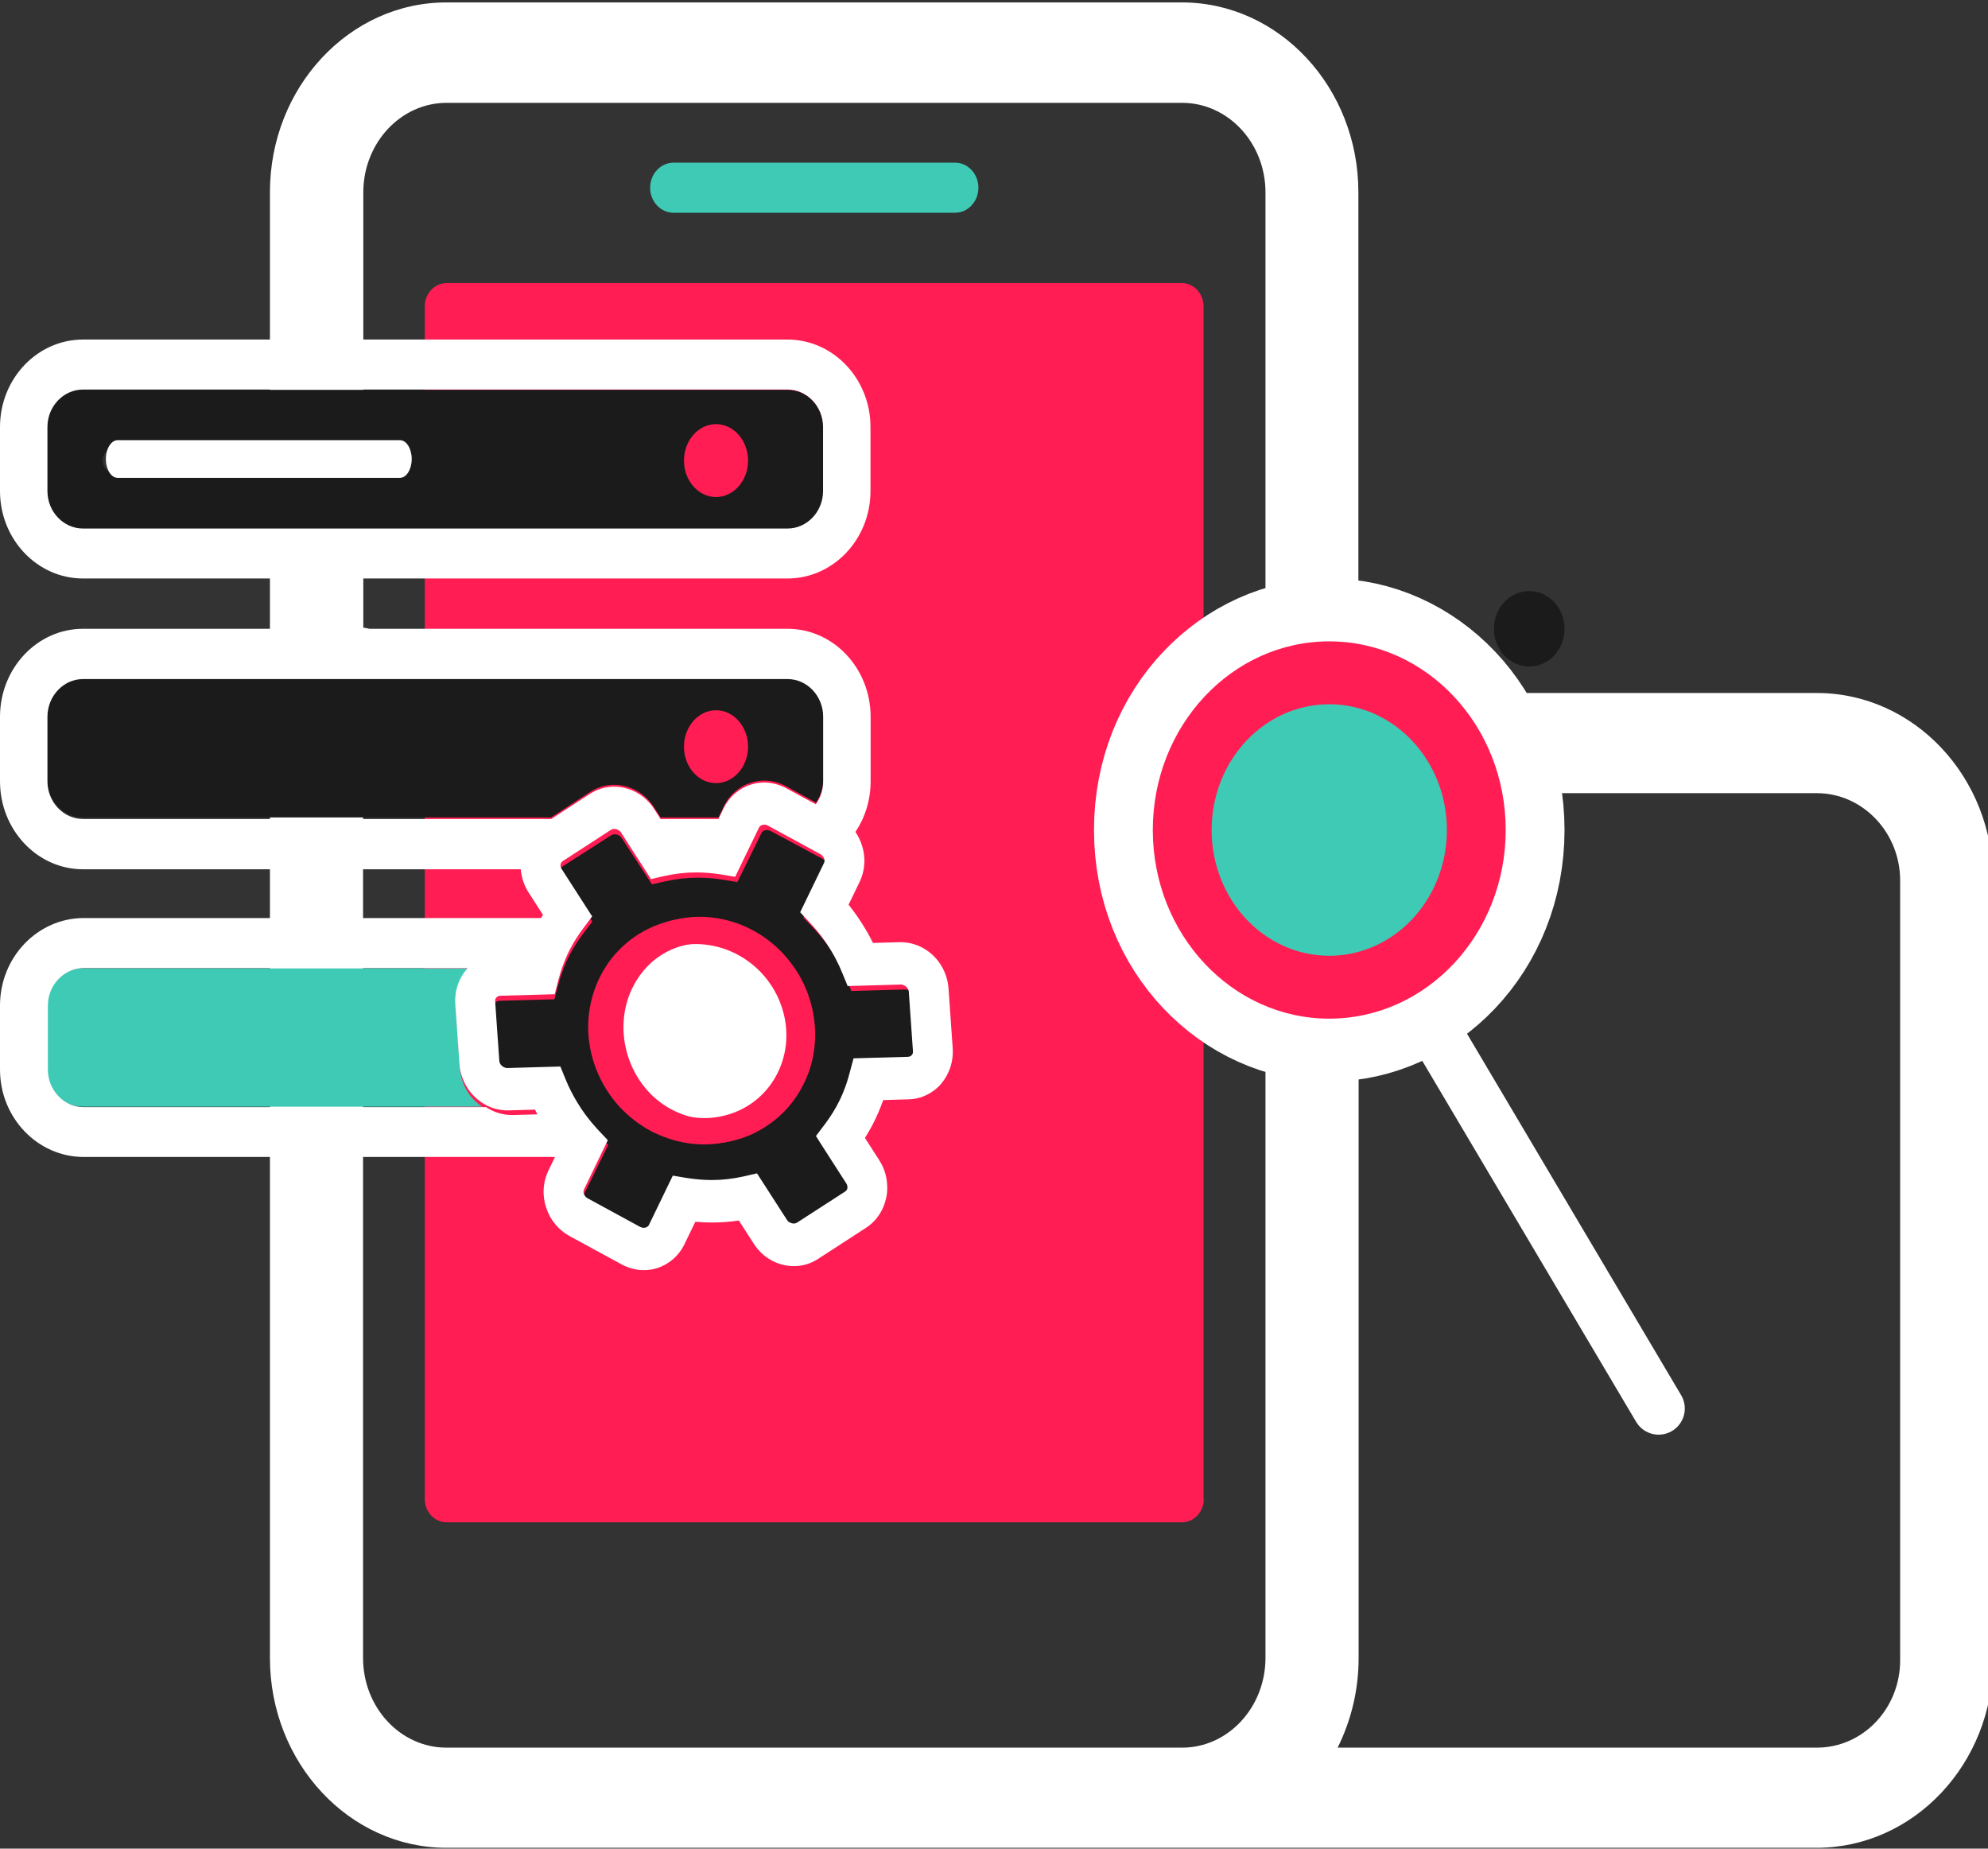 <svg width="228" height="212" viewBox="0 0 228 212" fill="none" xmlns="http://www.w3.org/2000/svg">
<rect x="0" y="0" width="228" height="212" fill="#333333" stroke="none"/>
<g clip-path="url(#clip0_61_4006)">
<path d="M138.06 171.904C138.06 173.368 136.938 174.574 135.576 174.574H51.198C49.836 174.574 48.715 173.368 48.715 171.904V35.137C48.715 33.673 49.836 32.467 51.198 32.467H135.55C136.912 32.467 138.033 33.673 138.033 35.137V171.904H138.06Z" fill="#FF1D53"/>
<path d="M208.366 79.472H155.79V22.044C155.79 10.041 146.711 0.278 135.55 0.278H51.198C40.037 0.278 30.958 10.041 30.958 22.044V190.137C30.958 202.14 40.037 211.903 51.198 211.903H208.339C219.501 211.903 228.58 202.255 228.58 190.396V101.008C228.606 89.12 219.528 79.472 208.366 79.472ZM135.576 200.417H51.198C45.938 200.417 41.639 195.823 41.639 190.137V77.807L42.306 77.577C43.695 77.06 44.443 75.452 43.989 73.93C43.642 72.811 42.68 72.064 41.666 71.978V22.072C41.666 16.416 45.938 11.793 51.225 11.793H135.576C140.837 11.793 145.136 16.387 145.136 22.072V85.273C144.628 85.33 144.094 85.56 143.667 85.933C142.546 86.967 142.412 88.776 143.373 89.982L145.109 92.164L145.136 92.193V190.166C145.109 195.823 140.837 200.417 135.576 200.417ZM217.925 190.396C217.925 195.938 213.653 200.417 208.366 200.417H153.413C154.935 197.345 155.817 193.87 155.817 190.137V104.081C156.431 104.081 157.045 103.851 157.526 103.391C158.647 102.358 157.819 99.343 157.819 99.343L156.084 97.16C156.004 97.046 155.897 96.959 155.79 96.844V90.958H208.366C213.626 90.958 217.925 95.466 217.925 100.979V190.396Z" fill="white"/>
<path d="M109.542 24.398H77.233C75.764 24.398 74.563 23.106 74.563 21.527C74.563 19.947 75.764 18.655 77.233 18.655H109.542C111.011 18.655 112.213 19.947 112.213 21.527C112.213 23.106 111.011 24.398 109.542 24.398Z" fill="#3FCAB5"/>
<path d="M171.337 72.109C171.337 73.256 171.764 74.357 172.523 75.168C173.282 75.98 174.311 76.435 175.385 76.435C176.458 76.435 177.488 75.98 178.247 75.168C179.006 74.357 179.432 73.256 179.432 72.109C179.432 70.961 179.006 69.861 178.247 69.05C177.488 68.238 176.458 67.782 175.385 67.782C174.311 67.782 173.282 68.238 172.523 69.05C171.764 69.861 171.337 70.961 171.337 72.109Z" fill="#1B1B1B"/>
<path d="M78.249 85.088C78.249 86.236 78.675 87.336 79.434 88.148C80.193 88.959 81.222 89.415 82.296 89.415C83.369 89.415 84.399 88.959 85.158 88.148C85.917 87.336 86.343 86.236 86.343 85.088C86.343 83.941 85.917 82.841 85.158 82.029C84.399 81.218 83.369 80.762 82.296 80.762C81.222 80.762 80.193 81.218 79.434 82.029C78.675 82.841 78.249 83.941 78.249 85.088Z" fill="#FF1D53"/>
<path d="M90.354 44.708H9.48C7.234 44.708 5.396 46.673 5.396 49.077V56.547C5.396 58.95 7.234 60.916 9.48 60.916H90.354C92.6 60.916 94.438 58.95 94.438 56.547V49.077C94.438 46.659 92.6 44.708 90.354 44.708ZM45.731 54.261H13.142C12.393 54.261 11.781 53.606 11.781 52.805C11.781 52.004 12.393 51.348 13.142 51.348H45.731C46.48 51.348 47.093 52.004 47.093 52.805C47.093 53.606 46.48 54.261 45.731 54.261ZM82.118 56.999C80.09 56.999 78.443 55.12 78.443 52.819C78.443 50.518 80.09 48.64 82.118 48.64C84.147 48.64 85.794 50.518 85.794 52.819C85.794 55.12 84.147 56.999 82.118 56.999ZM94.438 81.887C94.438 79.484 92.6 77.518 90.354 77.518H9.48C7.234 77.518 5.396 79.484 5.396 81.887V89.373C5.396 91.775 7.234 93.742 9.48 93.742H63.21L67.662 90.829C68.465 90.305 69.39 90.013 70.343 89.999H70.439C71.31 89.999 72.195 90.232 72.971 90.654C73.801 91.106 74.509 91.775 75.026 92.591L75.761 93.742H82.404L82.99 92.518C83.316 91.834 83.765 91.237 84.337 90.756C84.868 90.29 85.481 89.955 86.148 89.751C86.638 89.591 87.155 89.518 87.659 89.518C88.53 89.518 89.401 89.751 90.177 90.174L93.58 92.038C94.111 91.295 94.424 90.377 94.424 89.373V81.887H94.438ZM82.118 89.809C80.09 89.809 78.443 87.931 78.443 85.63C78.443 83.329 80.09 81.45 82.118 81.45C84.147 81.45 85.794 83.329 85.794 85.63C85.794 87.931 84.147 89.809 82.118 89.809Z" fill="#1B1B1B"/>
<path d="M90.315 38.939H9.52C4.27 38.939 0 43.436 0 48.965V56.313C0 61.842 4.27 66.34 9.52 66.34H90.315C95.564 66.34 99.834 61.842 99.834 56.313V48.965C99.834 43.436 95.564 38.939 90.315 38.939ZM94.394 56.313C94.394 58.677 92.559 60.611 90.315 60.611H9.52C7.276 60.611 5.44 58.677 5.44 56.313V48.965C5.44 46.602 7.276 44.668 9.52 44.668H90.315C92.559 44.668 94.394 46.602 94.394 48.965V56.313Z" fill="white"/>
<path d="M45.867 50.476H13.494C12.751 50.476 12.142 51.45 12.142 52.639C12.142 53.829 12.751 54.803 13.494 54.803H45.867C46.611 54.803 47.219 53.829 47.219 52.639C47.219 51.45 46.611 50.476 45.867 50.476Z" fill="white"/>
<path d="M53.705 125.315C53.159 124.488 52.832 123.548 52.764 122.55L52.287 115.808C52.178 114.326 52.641 112.915 53.582 111.832C53.841 111.532 54.114 111.276 54.414 111.048H9.487C7.237 111.048 5.396 112.972 5.396 115.324V122.636C5.396 124.987 7.237 126.912 9.487 126.912H55.314C54.673 126.498 54.127 125.957 53.705 125.315Z" fill="#3FCAB5"/>
<path d="M63.096 129.83C62.671 129.171 62.286 128.483 61.929 127.782L58.854 127.868H58.717C57.838 127.868 56.96 127.653 56.177 127.223C56.026 127.151 55.889 127.065 55.752 126.965H9.61C7.345 126.965 5.491 125.031 5.491 122.668V115.32C5.491 112.956 7.345 111.023 9.61 111.023H54.845C55.106 110.822 55.395 110.65 55.697 110.507C56.355 110.192 57.069 110.02 57.811 110.006L60.735 109.92C60.79 109.762 60.845 109.619 60.9 109.461C61.133 108.86 61.38 108.258 61.669 107.7C62.012 106.998 62.41 106.296 62.849 105.608L62.643 105.279H9.61C4.311 105.279 0 109.777 0 115.306V122.654C0 128.183 4.311 132.68 9.61 132.68H64.483L64.757 132.122C64.153 131.405 63.604 130.632 63.096 129.83Z" fill="white"/>
<path d="M89.87 115.428C89.448 114.118 88.816 112.925 87.973 111.877C87.709 111.557 87.445 111.265 87.156 110.974C86.523 110.363 85.825 109.825 85.06 109.388C83.954 108.762 82.767 108.369 81.542 108.224C80.277 108.078 79.025 108.195 77.813 108.588C77.194 108.791 76.614 109.053 76.06 109.388C75.546 109.694 75.046 110.057 74.598 110.48C74.426 110.64 74.268 110.8 74.11 110.974C73.438 111.702 72.885 112.532 72.45 113.449C71.923 114.598 71.606 115.821 71.527 117.116C71.435 118.455 71.606 119.794 72.015 121.104C72.436 122.414 73.069 123.607 73.912 124.655C74.729 125.674 75.718 126.503 76.825 127.129C76.851 127.144 76.877 127.158 76.917 127.173C78.01 127.77 79.157 128.148 80.356 128.293C81.621 128.439 82.873 128.323 84.085 127.93C84.678 127.74 85.232 127.493 85.759 127.187C86.312 126.867 86.826 126.489 87.3 126.052C88.197 125.223 88.921 124.233 89.448 123.083C89.975 121.933 90.292 120.711 90.371 119.416C90.45 118.077 90.292 116.738 89.87 115.428Z" fill="white"/>
<path d="M104.749 114.308C104.735 114.021 104.528 113.747 104.252 113.589C104.115 113.517 103.963 113.474 103.811 113.474L100.173 113.575L97.637 113.646L97.54 113.402L97.017 112.15C96.796 111.603 96.548 111.085 96.272 110.567C95.473 109.07 94.481 107.689 93.309 106.451L92.234 105.314L92.124 105.199L94.894 99.573C94.95 99.472 94.963 99.357 94.95 99.242C94.922 98.983 94.729 98.709 94.453 98.551L88.389 95.299C88.251 95.227 88.1 95.184 87.948 95.184C87.672 95.184 87.438 95.313 87.342 95.515L84.999 100.278L84.558 101.156L82.904 100.882C81.953 100.724 80.988 100.652 80.037 100.652C78.783 100.652 77.515 100.796 76.302 101.069L74.772 101.415L74.042 100.292L71.313 96.119C71.217 95.975 71.093 95.86 70.955 95.788C70.817 95.716 70.652 95.673 70.5 95.673C70.348 95.673 70.211 95.716 70.1 95.788L64.519 99.357C64.381 99.443 64.298 99.558 64.271 99.717C64.229 99.904 64.271 100.091 64.395 100.278L64.422 100.307L67.62 105.199L67.937 105.689L66.875 107.084C66.31 107.833 65.814 108.61 65.387 109.401C65.304 109.545 65.235 109.689 65.166 109.833C64.987 110.193 64.822 110.581 64.67 110.97C64.422 111.589 64.215 112.222 64.036 112.884L63.581 114.596L57.311 114.769C57.104 114.769 56.925 114.855 56.801 114.985C56.704 115.1 56.663 115.244 56.663 115.402L57.145 122.209C57.159 122.496 57.366 122.77 57.641 122.928C57.779 123 57.931 123.043 58.082 123.043L64.243 122.871L64.863 124.367C65.235 125.274 65.69 126.137 66.2 126.972C66.834 127.994 67.564 128.958 68.378 129.85C68.447 129.922 68.515 129.994 68.571 130.066L69.756 131.303L69.053 132.728L66.986 136.944C66.889 137.146 66.93 137.347 66.972 137.462C67.055 137.678 67.206 137.851 67.427 137.966L73.491 141.218C73.629 141.29 73.78 141.333 73.932 141.333C74.207 141.333 74.442 141.204 74.538 141.002L77.308 135.361L78.962 135.635C79.913 135.793 80.878 135.865 81.829 135.865C83.083 135.865 84.351 135.721 85.564 135.448L87.094 135.102L90.553 140.398C90.649 140.542 90.773 140.657 90.911 140.729C91.049 140.801 91.215 140.844 91.366 140.844C91.518 140.844 91.656 140.801 91.766 140.729L97.347 137.16C97.485 137.074 97.568 136.959 97.596 136.8C97.637 136.57 97.554 136.369 97.472 136.239L94.591 131.821L93.943 130.814L94.936 129.519L95.005 129.433C95.68 128.555 96.245 127.634 96.714 126.684C97.031 126.051 97.306 125.36 97.54 124.655C97.651 124.324 97.761 123.979 97.844 123.633L98.312 121.921L100.297 121.863L104.583 121.748C104.79 121.748 104.969 121.662 105.093 121.532C105.19 121.417 105.231 121.273 105.231 121.115L104.749 114.308ZM75.09 129.605C73.794 128.915 72.636 128.022 71.644 126.957C71.492 126.799 71.355 126.641 71.203 126.468C70.059 125.13 69.204 123.605 68.639 121.935C68.074 120.252 67.854 118.525 67.964 116.784C68.074 115.1 68.502 113.488 69.246 111.992C69.425 111.617 69.618 111.272 69.838 110.927C70.183 110.38 70.569 109.847 70.982 109.358C71.368 108.912 71.782 108.495 72.223 108.121C73.504 107.013 74.979 106.192 76.619 105.689C77.515 105.415 78.425 105.243 79.348 105.171C79.955 105.127 80.561 105.127 81.181 105.171L81.636 105.214C83.276 105.401 84.861 105.89 86.336 106.682C87.645 107.387 88.816 108.279 89.823 109.373C89.96 109.516 90.084 109.66 90.222 109.819C90.539 110.193 90.829 110.567 91.104 110.97C91.821 112.006 92.386 113.143 92.786 114.352C93.351 116.035 93.571 117.762 93.461 119.503C93.351 121.187 92.924 122.799 92.179 124.295C91.697 125.274 91.104 126.166 90.401 126.972C90.029 127.404 89.63 127.792 89.202 128.166C88.43 128.828 87.59 129.389 86.694 129.85C86.088 130.152 85.467 130.411 84.806 130.613C83.18 131.116 81.484 131.275 79.789 131.087C78.314 130.929 76.895 130.512 75.558 129.85C75.406 129.764 75.255 129.692 75.09 129.605Z" fill="#1B1B1B"/>
<path d="M109.262 120.187L108.786 113.368C108.718 112.373 108.392 111.407 107.848 110.571C107.331 109.778 106.624 109.129 105.821 108.697C105.046 108.279 104.175 108.048 103.305 108.048H103.169L100.122 108.135C99.347 106.578 98.408 105.107 97.32 103.752L98.572 101.172C98.898 100.494 99.088 99.759 99.129 98.995C99.17 98.274 99.061 97.553 98.83 96.861C98.653 96.342 98.408 95.852 98.109 95.405C99.211 93.762 99.85 91.758 99.85 89.596V82.2C99.85 76.635 95.579 72.109 90.329 72.109H9.521C4.271 72.109 0 76.635 0 82.2V89.596C0 95.16 4.271 99.687 9.521 99.687H59.725C59.739 99.889 59.766 100.076 59.807 100.278C59.943 101.028 60.228 101.734 60.636 102.368L62.065 104.588L62.269 104.92C61.833 105.612 61.439 106.304 61.099 107.025C60.827 107.587 60.568 108.192 60.337 108.798C60.283 108.956 60.228 109.101 60.174 109.259L57.277 109.346C56.542 109.36 55.835 109.533 55.182 109.85C54.883 109.994 54.597 110.167 54.339 110.369C54.04 110.6 53.754 110.859 53.509 111.162C52.571 112.272 52.108 113.699 52.217 115.184L52.693 122.003C52.761 122.998 53.087 123.964 53.632 124.8C54.053 125.449 54.611 125.996 55.236 126.429C55.373 126.515 55.509 126.602 55.658 126.688C56.434 127.106 57.304 127.337 58.175 127.337H58.31L61.357 127.251C61.711 127.957 62.092 128.649 62.513 129.312C63.017 130.119 63.561 130.883 64.159 131.633L63.887 132.195L62.908 134.214C62.581 134.891 62.391 135.626 62.35 136.39C62.309 137.111 62.418 137.832 62.649 138.524C63.112 139.922 64.064 141.061 65.329 141.753L71.314 145.011C72.103 145.429 72.973 145.66 73.83 145.66C74.347 145.66 74.85 145.588 75.34 145.429C76.006 145.227 76.618 144.881 77.149 144.435C77.707 143.959 78.169 143.368 78.495 142.69L79.747 140.11C80.373 140.167 80.998 140.196 81.624 140.196C82.671 140.196 83.705 140.124 84.739 139.966L86.452 142.633C86.969 143.44 87.677 144.103 88.506 144.55C89.282 144.968 90.166 145.199 91.036 145.199H91.131C92.084 145.184 93.008 144.896 93.811 144.377L99.32 140.802C100.53 140.023 101.346 138.783 101.646 137.327C101.795 136.607 101.795 135.857 101.659 135.122C101.523 134.372 101.237 133.666 100.829 133.031L99.197 130.494C99.632 129.802 100.027 129.11 100.367 128.389C100.707 127.683 101.02 126.933 101.292 126.155L104.189 126.068C104.924 126.054 105.631 125.881 106.284 125.564C106.923 125.247 107.494 124.814 107.957 124.266C108.909 123.113 109.371 121.686 109.262 120.187ZM5.441 89.596V82.2C5.441 79.822 7.277 77.875 9.521 77.875H90.329C92.573 77.875 94.409 79.822 94.409 82.2V89.596C94.409 90.59 94.097 91.499 93.566 92.234L90.166 90.388C89.377 89.971 88.506 89.74 87.649 89.74C87.132 89.74 86.629 89.812 86.14 89.971C85.473 90.172 84.861 90.518 84.331 90.965C83.773 91.441 83.31 92.032 82.984 92.71L82.399 93.921H75.761L75.027 92.782C74.51 91.974 73.803 91.311 72.973 90.864C72.184 90.446 71.314 90.216 70.443 90.216H70.348C69.396 90.23 68.471 90.518 67.668 91.037L63.221 93.921H9.521C7.277 93.921 5.441 91.974 5.441 89.596ZM104.583 120.98C104.461 121.124 104.298 121.196 104.08 121.196L99.85 121.311L97.891 121.369L97.429 123.084C97.334 123.43 97.239 123.776 97.13 124.108C96.898 124.814 96.626 125.506 96.314 126.14C95.865 127.078 95.293 128 94.627 128.894L94.559 128.98L93.58 130.278L94.219 131.287L97.062 135.713C97.143 135.843 97.225 136.044 97.184 136.275C97.157 136.419 97.062 136.549 96.939 136.635L91.431 140.196C91.322 140.268 91.186 140.312 91.036 140.312C90.887 140.312 90.737 140.268 90.587 140.196C90.438 140.124 90.315 140.009 90.234 139.865L86.82 134.559L85.31 134.905C84.099 135.179 82.862 135.324 81.624 135.324C80.685 135.324 79.733 135.237 78.795 135.093L77.162 134.819L74.428 140.47C74.333 140.672 74.102 140.802 73.83 140.802C73.68 140.802 73.531 140.758 73.395 140.686L67.41 137.428C67.192 137.313 67.043 137.126 66.961 136.924C66.92 136.823 66.88 136.607 66.975 136.405L69.015 132.181L69.709 130.754L68.539 129.514C68.471 129.442 68.403 129.37 68.349 129.298C67.532 128.404 66.812 127.438 66.2 126.414C65.696 125.578 65.247 124.713 64.88 123.805L64.268 122.306L58.188 122.479C58.038 122.479 57.889 122.436 57.753 122.363C57.467 122.205 57.277 121.931 57.263 121.643L56.787 114.824C56.773 114.665 56.814 114.521 56.923 114.406C57.045 114.262 57.209 114.19 57.426 114.19L63.615 114.017L64.064 112.301C64.241 111.638 64.445 110.989 64.69 110.384C64.839 109.994 65.002 109.62 65.179 109.245C65.247 109.101 65.329 108.956 65.397 108.812C65.805 108.019 66.308 107.241 66.866 106.491L67.913 105.093L67.6 104.603L64.445 99.701L64.418 99.672C64.295 99.485 64.254 99.298 64.295 99.11C64.323 98.966 64.418 98.836 64.54 98.75L70.049 95.175C70.158 95.103 70.294 95.059 70.443 95.059C70.593 95.059 70.743 95.103 70.892 95.175C71.042 95.247 71.164 95.362 71.246 95.506L73.939 99.687L74.66 100.811L76.169 100.465C77.38 100.191 78.618 100.047 79.856 100.047C80.794 100.047 81.746 100.134 82.685 100.278L84.317 100.552L84.739 99.672L87.051 94.901C87.146 94.699 87.377 94.569 87.649 94.569C87.799 94.569 87.949 94.612 88.085 94.684L94.069 97.943C94.341 98.087 94.532 98.361 94.559 98.635C94.573 98.75 94.559 98.865 94.505 98.966L91.771 104.617L91.879 104.733L92.94 105.871C94.11 107.126 95.09 108.495 95.865 109.994C96.137 110.513 96.382 111.032 96.599 111.58L97.116 112.834L97.211 113.079L99.714 113.007L103.305 112.906C103.455 112.906 103.604 112.95 103.74 113.022C104.026 113.18 104.216 113.454 104.23 113.743L104.706 120.561C104.72 120.72 104.679 120.864 104.583 120.98Z" fill="white"/>
<path d="M92.379 114.453C91.978 113.245 91.398 112.109 90.693 111.074C90.416 110.671 90.126 110.297 89.808 109.924C89.684 109.78 89.546 109.622 89.408 109.478C88.399 108.399 87.224 107.493 85.911 106.789C84.432 105.998 82.843 105.509 81.198 105.322L80.742 105.279H78.904C77.978 105.351 77.066 105.509 76.167 105.797C74.523 106.3 73.044 107.12 71.759 108.227C71.316 108.615 70.902 109.032 70.515 109.463C70.086 109.952 69.713 110.47 69.368 111.031C69.16 111.376 68.953 111.735 68.773 112.095C68.041 113.59 67.612 115.201 67.488 116.883C67.364 118.623 67.599 120.349 68.165 122.031C68.732 123.699 69.589 125.223 70.736 126.561C70.874 126.733 71.026 126.891 71.178 127.05C72.187 128.114 73.348 129.005 74.633 129.695C74.785 129.782 74.937 129.854 75.103 129.926C76.458 130.573 77.881 130.99 79.346 131.162C81.046 131.349 82.746 131.191 84.377 130.688C85.04 130.486 85.662 130.227 86.27 129.926C87.169 129.48 88.012 128.919 88.786 128.243C89.214 127.869 89.615 127.467 89.988 127.05C90.693 126.244 91.287 125.353 91.771 124.375C92.503 122.88 92.932 121.269 93.056 119.587C93.181 117.861 92.946 116.136 92.379 114.453ZM90.168 119.385C90.085 120.651 89.753 121.873 89.2 123.009C88.647 124.145 87.887 125.123 86.948 125.942C86.45 126.374 85.911 126.748 85.331 127.064C84.778 127.366 84.197 127.61 83.575 127.797C82.304 128.186 80.991 128.315 79.664 128.157C78.406 128.013 77.204 127.639 76.057 127.05C76.029 127.035 76.002 127.021 75.96 127.006C74.799 126.388 73.763 125.554 72.906 124.562C72.021 123.527 71.344 122.347 70.915 121.053C70.487 119.759 70.307 118.436 70.404 117.113C70.487 115.848 70.819 114.626 71.372 113.49C71.828 112.569 72.408 111.75 73.113 111.045C73.279 110.873 73.445 110.714 73.624 110.556C74.094 110.139 74.62 109.78 75.159 109.478C75.739 109.161 76.347 108.888 76.997 108.687C78.268 108.299 79.581 108.169 80.908 108.327C82.193 108.471 83.437 108.859 84.598 109.478C85.4 109.909 86.132 110.427 86.796 111.045C87.1 111.318 87.39 111.62 87.652 111.937C88.537 112.972 89.214 114.151 89.643 115.445C90.085 116.739 90.251 118.062 90.168 119.385Z" fill="#FF1D53"/>
<path d="M169.932 95.184C169.932 106.474 161.518 114.527 152.45 114.527C143.382 114.527 134.968 106.474 134.968 95.184C134.968 83.894 143.382 75.84 152.45 75.84C161.518 75.84 169.932 83.894 169.932 95.184Z" stroke="white" stroke-width="19"/>
<ellipse cx="152.45" cy="95.184" rx="20.237" ry="21.633" fill="#FF1D53"/>
<ellipse cx="152.45" cy="95.184" rx="13.491" ry="14.422" fill="#3FCAB5"/>
<path d="M164.592 118.259L190.225 161.524" stroke="white" stroke-width="6" stroke-linecap="round"/>
</g>
<defs>
<clipPath id="clip0_61_4006">
<rect width="228" height="212" fill="white"/>
</clipPath>
</defs>
</svg>
